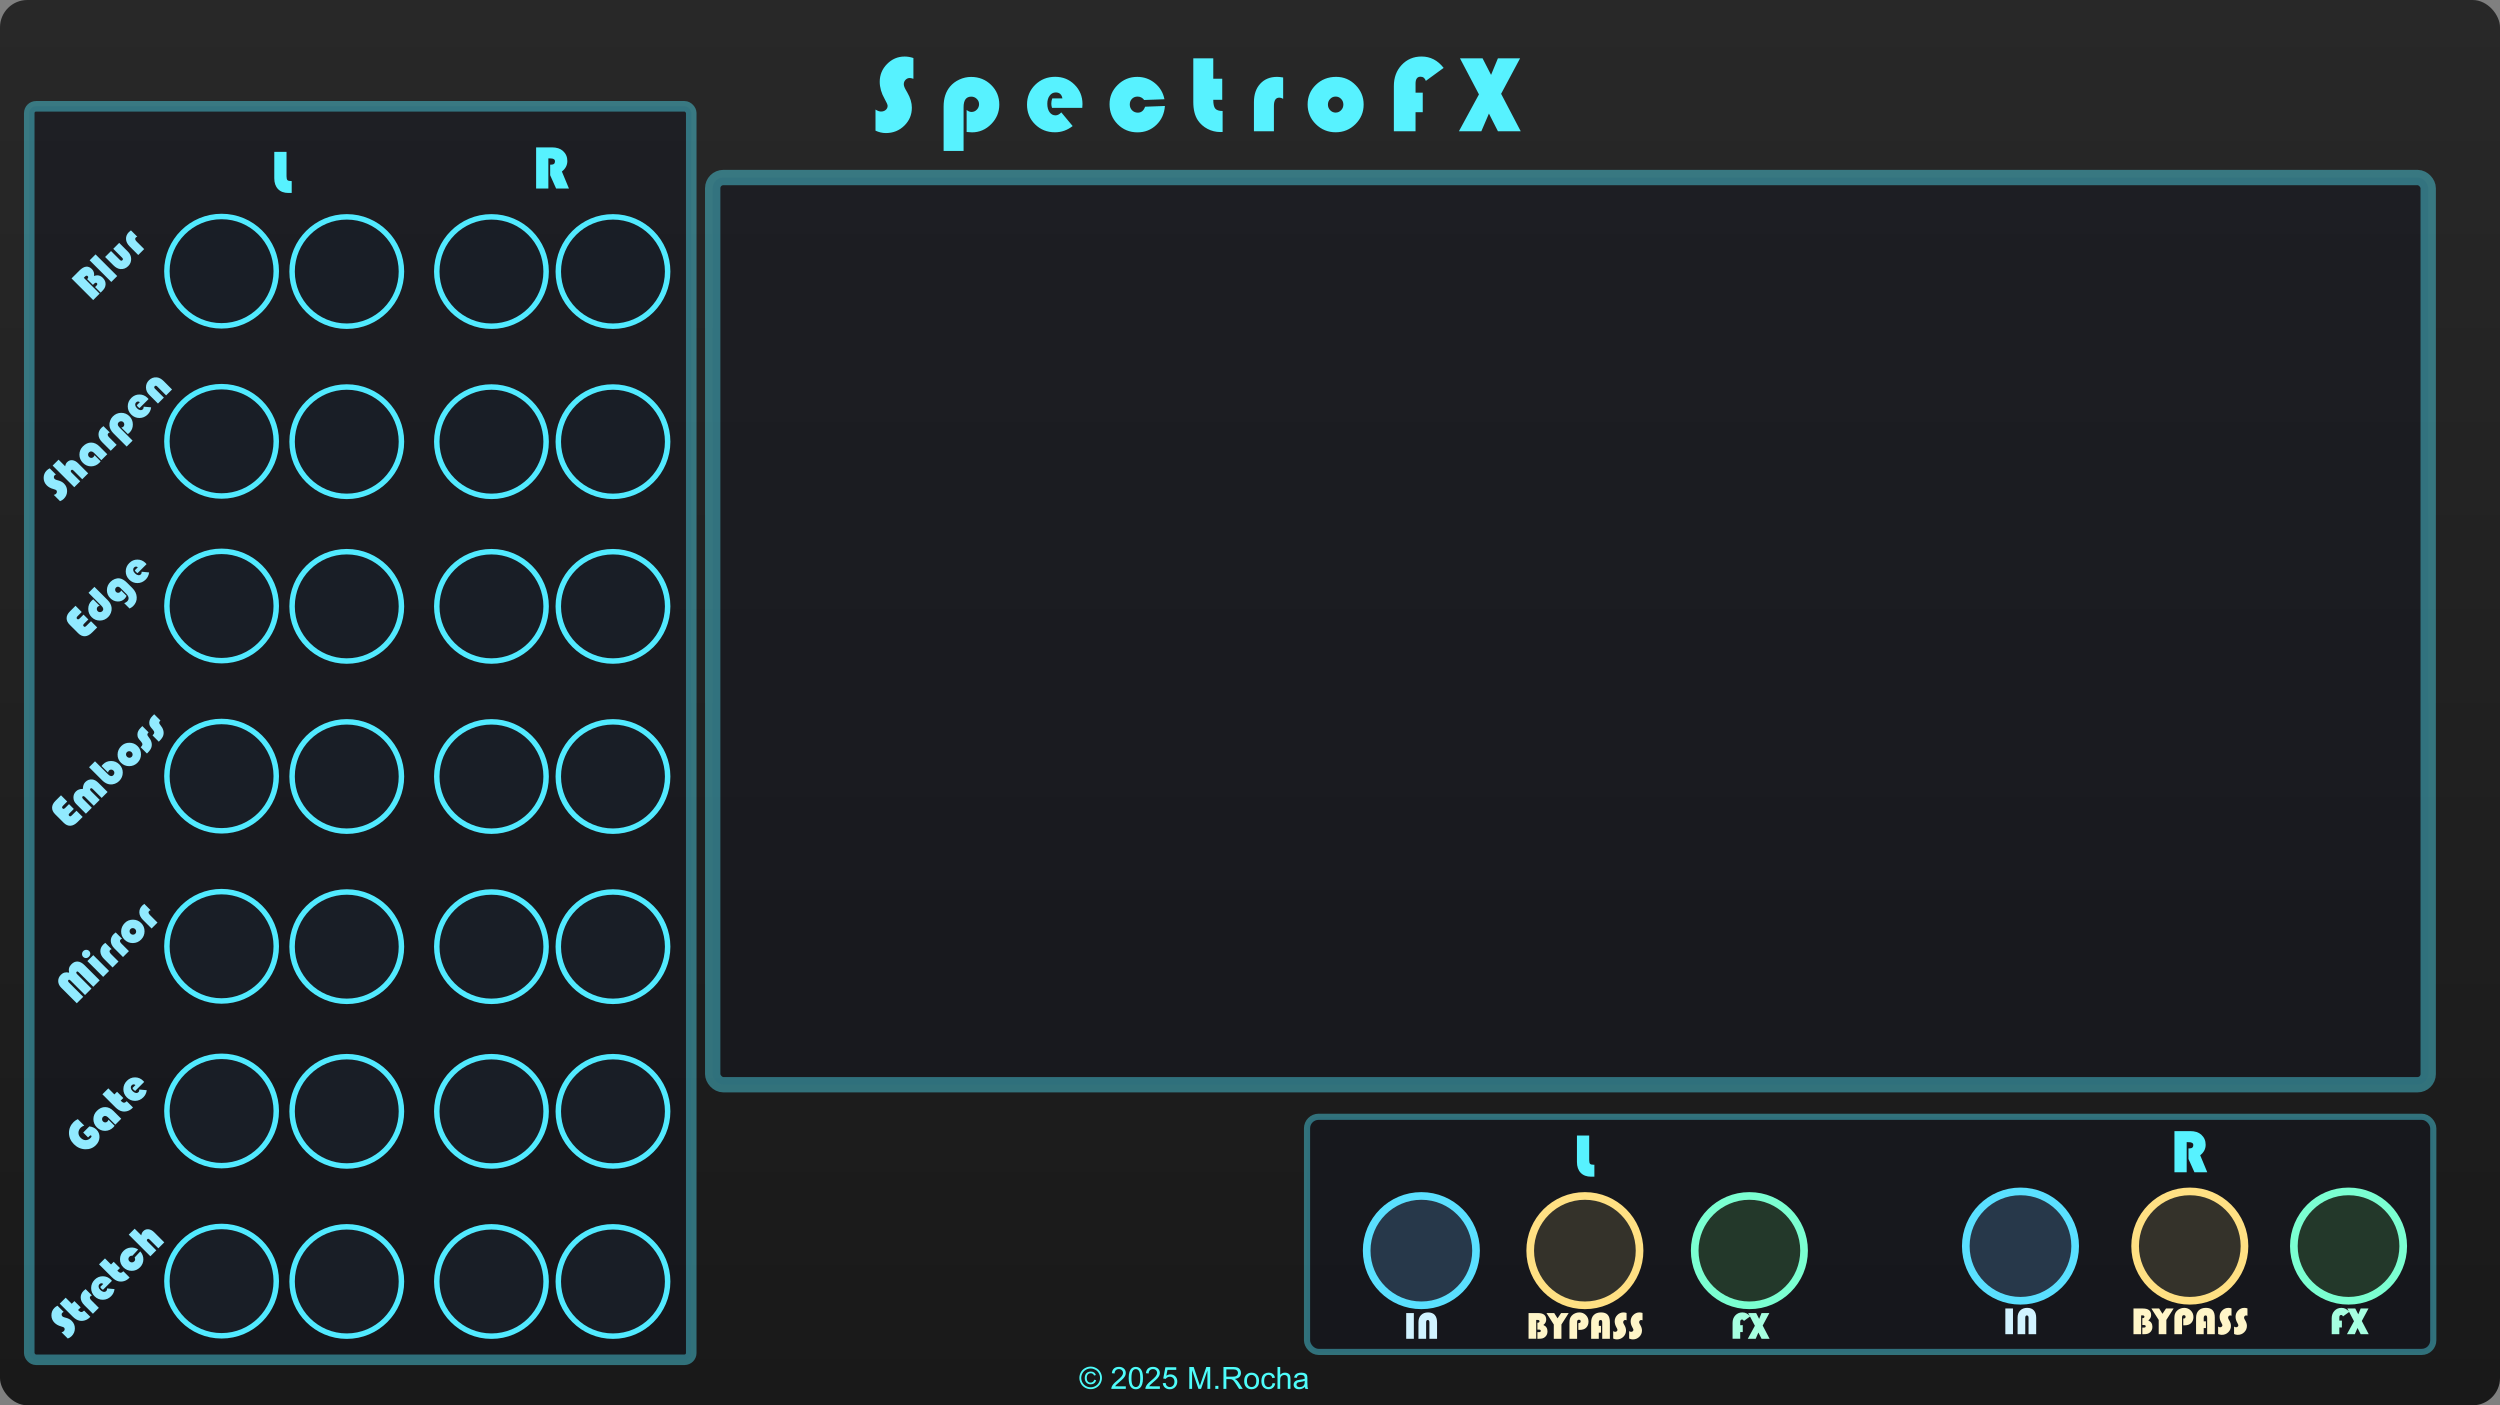 <?xml version="1.0" encoding="UTF-8" standalone="no"?>
<svg
   width="228.6mm"
   height="128.5mm"
   viewBox="0 0 228.6 128.5"
   version="1.1"
   id="svg14"
   sodipodi:docname="SpectroFX.svg"
   inkscape:version="1.4 (86a8ad7, 2024-10-11)"
   xml:space="preserve"
   xmlns:inkscape="http://www.inkscape.org/namespaces/inkscape"
   xmlns:sodipodi="http://sodipodi.sourceforge.net/DTD/sodipodi-0.dtd"
   xmlns="http://www.w3.org/2000/svg"
   xmlns:svg="http://www.w3.org/2000/svg"><rect x="0" y="0" width="228.6" height="128.5" fill="#808080" stroke="none"/><sodipodi:namedview
     id="namedview14"
     pagecolor="#ffffff"
     bordercolor="#000000"
     borderopacity="0.25"
     inkscape:showpageshadow="2"
     inkscape:pageopacity="0.0"
     inkscape:pagecheckerboard="0"
     inkscape:deskcolor="#d1d1d1"
     inkscape:document-units="mm"
     inkscape:zoom="1.0817656"
     inkscape:cx="217.69966"
     inkscape:cy="303.67022"
     inkscape:window-width="1680"
     inkscape:window-height="987"
     inkscape:window-x="-8"
     inkscape:window-y="-8"
     inkscape:window-maximized="1"
     inkscape:current-layer="svg14" /><!-- Fundo arredondado com gradiente --><defs
     id="defs2"><linearGradient
       id="panel-bg"
       x1="0"
       y1="0"
       x2="0"
       y2="171.392"
       gradientTransform="scale(1.334,0.75)"
       gradientUnits="userSpaceOnUse"><stop
         offset="0"
         stop-color="#283747"
         id="stop1"
         style="stop-color:#282828;stop-opacity:1;" /><stop
         offset="1"
         stop-color="#15191f"
         id="stop2"
         style="stop-color:#191919;stop-opacity:1;" /></linearGradient></defs><rect
     x="0"
     y="0"
     width="228.6"
     height="128.5"
     rx="2.5"
     fill="url(#panel-bg)"
     id="rect2"
     style="fill:url(#panel-bg)" /><rect
     x="119.514"
     y="102.119"
     width="102.985"
     height="21.5"
     rx="1.057"
     fill="#111520"
     stroke="#51eaff"
     stroke-width="0.562"
     opacity="0.42"
     id="rect3-4" /><rect
     x="2.675"
     y="9.72"
     width="60.533"
     height="114.618"
     rx="0.621"
     fill="#111520"
     stroke="#51eaff"
     stroke-width="0.964"
     opacity="0.42"
     id="rect3-4-2" /><circle
     cx="129.969"
     cy="114.358"
     r="5"
     fill="#27384a"
     stroke="#5ae0ff"
     stroke-width="0.7"
     id="circle11-0" /><path
     d="m 129.282,120.066 v 2.351 h -0.699 v -2.351 z m 0.422,2.351 v -1.526 q 0,-0.401 0.239,-0.643 0.241,-0.241 0.641,-0.241 0.398,0 0.608,0.234 0.212,0.234 0.212,0.674 v 1.502 h -0.699 v -1.502 q 0,-0.215 -0.153,-0.215 -0.148,0 -0.148,0.215 v 1.502 z"
     id="text11-9"
     style="font-size:3.528px;font-family:'Bauhaus 93';-inkscape-font-specification:'Bauhaus 93, Normal';text-anchor:middle;fill:#d1f3ff"
     aria-label="IN" /><circle
     cx="144.922"
     cy="114.358"
     r="5"
     fill="#34322a"
     stroke="#ffe083"
     stroke-width="0.7"
     id="circle12-4" /><path
     d="m 139.771,120.066 h 0.854 q 0.76,0 0.76,0.598 0,0.296 -0.26,0.493 0.377,0.164 0.377,0.584 0,0.322 -0.222,0.513 -0.109,0.091 -0.233,0.127 -0.124,0.036 -0.334,0.036 h -0.133 v -0.605 h 0.119 q 0.105,0 0.148,-0.026 0.043,-0.028 0.043,-0.095 0,-0.114 -0.176,-0.114 h -0.134 v -0.627 q 0.193,0 0.193,-0.133 0,-0.122 -0.174,-0.122 h -0.129 v 1.721 h -0.699 z m 3.671,0 -0.665,1.046 v 1.306 h -0.699 v -1.306 l -0.67,-1.046 h 0.71 l 0.303,0.484 0.326,-0.484 z m 0.882,1.538 v -0.617 q 0.212,0 0.212,-0.162 0,-0.148 -0.162,-0.148 -0.164,0 -0.164,0.203 v 1.537 H 143.511 v -1.464 q 0,-0.227 0.045,-0.372 0.046,-0.146 0.157,-0.272 0.124,-0.14 0.31,-0.22 0.186,-0.081 0.384,-0.081 0.358,0 0.601,0.241 0.245,0.241 0.245,0.598 0,0.346 -0.219,0.562 -0.2,0.198 -0.603,0.198 z m 2.071,-0.367 v 0.62 h -0.202 v 0.56 h -0.699 v -1.495 q 0,-0.434 0.236,-0.674 0.238,-0.241 0.667,-0.241 0.413,0 0.612,0.219 0.198,0.217 0.198,0.672 v 1.519 h -0.699 v -1.473 q 0,-0.138 -0.033,-0.191 -0.033,-0.053 -0.117,-0.053 -0.164,0 -0.164,0.245 v 0.293 z m 2.339,-1.182 v 0.67 q -0.076,-0.026 -0.117,-0.026 -0.079,0 -0.136,0.059 -0.057,0.059 -0.057,0.141 0,0.071 0.062,0.179 l 0.053,0.093 q 0.145,0.252 0.145,0.486 0,0.343 -0.245,0.581 -0.243,0.238 -0.594,0.238 -0.169,0 -0.334,-0.077 v -0.68 q 0.1,0.064 0.177,0.064 0.091,0 0.152,-0.052 0.062,-0.053 0.062,-0.133 0,-0.052 -0.098,-0.226 -0.157,-0.276 -0.157,-0.551 0,-0.332 0.236,-0.572 0.238,-0.241 0.567,-0.241 0.145,0 0.284,0.048 z m 1.459,0 v 0.67 q -0.076,-0.026 -0.117,-0.026 -0.079,0 -0.136,0.059 -0.057,0.059 -0.057,0.141 0,0.071 0.062,0.179 l 0.053,0.093 q 0.145,0.252 0.145,0.486 0,0.343 -0.245,0.581 -0.243,0.238 -0.594,0.238 -0.169,0 -0.334,-0.077 v -0.68 q 0.1,0.064 0.177,0.064 0.091,0 0.152,-0.052 0.062,-0.053 0.062,-0.133 0,-0.052 -0.098,-0.226 -0.157,-0.276 -0.157,-0.551 0,-0.332 0.236,-0.572 0.238,-0.241 0.567,-0.241 0.145,0 0.284,0.048 z"
     id="text12-8"
     style="font-size:3.528px;font-family:'Bauhaus 93';-inkscape-font-specification:'Bauhaus 93, Normal';text-anchor:middle;fill:#fff5c8"
     aria-label="BYPASS" /><circle
     cx="159.964"
     cy="114.358"
     r="5"
     fill="#23382a"
     stroke="#7bffd1"
     stroke-width="0.7"
     id="circle13-8" /><path
     d="m 159.358,121.173 v 0.63 h -0.233 v 0.613 h -0.699 v -1.459 q 0,-0.412 0.253,-0.68 0.255,-0.27 0.641,-0.27 0.425,0 0.711,0.367 l -0.574,0.419 q -0.048,-0.134 -0.171,-0.134 -0.162,0 -0.162,0.224 v 0.291 z m 2.434,-1.108 -0.612,1.144 0.632,1.208 h -0.736 l -0.289,-0.57 -0.245,0.57 h -0.723 l 0.646,-1.189 -0.612,-1.163 h 0.729 l 0.274,0.534 0.22,-0.534 z"
     id="text13-2"
     style="font-size:3.528px;font-family:'Bauhaus 93';-inkscape-font-specification:'Bauhaus 93, Normal';text-anchor:middle;fill:#a6ffe0"
     aria-label="FX" /><!-- Nome do módulo --><path
     d="m 83.522,5.306 v 1.899 q -0.215,-0.073 -0.332,-0.073 -0.225,0 -0.386,0.166 -0.161,0.166 -0.161,0.4 0,0.2 0.176,0.508 l 0.151,0.264 q 0.41,0.713 0.41,1.377 0,0.972 -0.693,1.646 -0.688,0.674 -1.685,0.674 -0.479,0 -0.947,-0.22 v -1.929 q 0.283,0.181 0.503,0.181 0.259,0 0.43,-0.146 0.176,-0.151 0.176,-0.376 0,-0.146 -0.278,-0.64 -0.444,-0.781 -0.444,-1.562 0,-0.942 0.669,-1.621 0.674,-0.684 1.606,-0.684 0.41,0 0.806,0.137 z m 4.588,8.496 H 86.284 V 9.739 q 0,-1.118 0.586,-1.821 0.337,-0.405 0.854,-0.645 0.522,-0.239 1.069,-0.239 1.089,0 1.836,0.732 0.747,0.732 0.747,1.797 0,1.035 -0.742,1.787 -0.742,0.752 -1.758,0.752 -0.166,0 -0.488,-0.034 v -2.012 q 0.225,0.181 0.449,0.181 0.283,0 0.483,-0.21 0.205,-0.21 0.205,-0.498 0,-0.288 -0.21,-0.488 -0.21,-0.205 -0.503,-0.205 -0.703,0 -0.703,0.972 z M 98.963,9.861 h -2.769 q -0.063,-0.21 -0.063,-0.386 0,-0.244 0.088,-0.479 h 0.928 q -0.098,-0.542 -0.61,-0.542 -0.342,0 -0.557,0.293 -0.215,0.288 -0.215,0.742 0,0.474 0.205,0.767 0.21,0.293 0.547,0.293 0.273,0 0.527,-0.273 l 1.04,1.25 q -0.728,0.571 -1.616,0.571 -1.084,0 -1.821,-0.728 -0.737,-0.728 -0.737,-1.802 0,-1.069 0.742,-1.807 0.747,-0.737 1.831,-0.737 1.06,0 1.777,0.723 0.723,0.718 0.723,1.772 0,0.107 -0.02,0.342 z m 5.745,-0.103 1.812,-0.068 q -0.078,1.055 -0.786,1.733 -0.708,0.679 -1.724,0.679 -1.074,0 -1.816,-0.747 -0.737,-0.747 -0.737,-1.831 0,-1.03 0.747,-1.763 0.747,-0.732 1.792,-0.732 0.913,0 1.611,0.576 0.698,0.576 0.869,1.47 l -1.851,0.068 q -0.239,-0.312 -0.605,-0.312 -0.312,0 -0.513,0.205 -0.2,0.205 -0.2,0.518 0,0.317 0.21,0.532 0.215,0.215 0.532,0.215 0.464,0 0.659,-0.542 z m 6.233,-4.424 v 1.865 h 0.82 v 1.929 h -0.82 q 0,0.581 0.181,0.801 0.186,0.22 0.674,0.22 v 1.919 q -0.142,0.005 -0.21,0.005 -0.62,0 -1.172,-0.288 -0.547,-0.288 -0.879,-0.781 -0.42,-0.63 -0.42,-1.67 V 5.335 Z m 6.39,1.748 v 1.953 q -0.19,-0.107 -0.347,-0.107 -0.498,0 -0.498,0.762 V 12 h -1.826 V 9.339 q 0,-1.055 0.576,-1.68 0.576,-0.63 1.538,-0.63 0.215,0 0.557,0.054 z m 4.847,-0.054 q 1.035,0 1.772,0.747 0.742,0.742 0.742,1.782 0,1.055 -0.752,1.797 -0.747,0.742 -1.807,0.742 -1.06,0 -1.812,-0.742 -0.752,-0.747 -0.752,-1.797 0,-1.069 0.752,-1.797 0.752,-0.732 1.855,-0.732 z m -0.049,1.802 q -0.293,0 -0.498,0.215 -0.205,0.21 -0.205,0.518 0,0.303 0.205,0.518 0.21,0.215 0.498,0.215 0.293,0 0.498,-0.215 0.21,-0.215 0.21,-0.518 0,-0.308 -0.205,-0.518 -0.205,-0.215 -0.503,-0.215 z m 7.967,-0.356 v 1.787 h -0.659 V 12 h -1.982 V 7.864 q 0,-1.167 0.718,-1.929 0.723,-0.767 1.816,-0.767 1.206,0 2.017,1.04 l -1.626,1.187 q -0.137,-0.381 -0.483,-0.381 -0.459,0 -0.459,0.635 V 8.475 Z M 138.995,5.335 137.262,8.577 139.054,12 h -2.085 L 136.148,10.384 135.455,12 h -2.051 l 1.831,-3.369 -1.733,-3.296 h 2.065 l 0.776,1.514 0.625,-1.514 z"
     id="text2"
     style="font-size:10px;font-family:'Bauhaus 93';-inkscape-font-specification:'Bauhaus 93, Normal';letter-spacing:2;text-anchor:middle;fill:#57f2ff"
     aria-label="SpectroFX" /><!-- Área do espectrograma --><rect
     x="65.169"
     y="16.233"
     width="156.866"
     height="82.954"
     rx="0.975"
     fill="#111520"
     stroke="#51eaff"
     stroke-width="1.403"
     opacity="0.42"
     id="rect3" /><!-- Knobs (7, alinhados horizontalmente) --><circle
     cx="20.261"
     y="85"
     fill="#191e26"
     stroke="#51eaff"
     stroke-width="0.5"
     id="circle3"
     cy="24.796"
     style="font-size:4.2px;font-family:Montserrat, Arial;text-anchor:middle"
     r="5" /><path
     d="m 6.541,25.459 0.719,-0.719 q 0.64,-0.64 1.143,-0.136 0.249,0.249 0.196,0.634 0.455,-0.18 0.809,0.174 0.271,0.271 0.245,0.619 -0.015,0.168 -0.088,0.303 -0.074,0.135 -0.251,0.312 l -0.112,0.112 -0.509,-0.509 0.1,-0.1 q 0.088,-0.088 0.103,-0.146 0.013,-0.059 -0.043,-0.116 -0.096,-0.096 -0.244,0.052 L 8.496,26.051 7.968,25.523 q 0.162,-0.162 0.051,-0.274 -0.103,-0.103 -0.249,0.043 l -0.109,0.109 1.449,1.449 -0.589,0.589 z m 2.197,-2.197 1.979,1.979 -0.542,0.542 -1.979,-1.979 z m 0.872,0.236 0.542,-0.542 0.816,0.816 q 0.123,0.123 0.226,0.02 0.102,-0.102 -0.022,-0.225 l -0.816,-0.816 0.542,-0.542 0.806,0.806 q 0.281,0.281 0.289,0.663 0.006,0.38 -0.265,0.651 -0.309,0.309 -0.722,0.273 -0.322,-0.029 -0.634,-0.341 z m 2.364,-2.433 0.58,0.58 q -0.088,0.025 -0.135,0.071 -0.148,0.148 0.078,0.374 l 0.686,0.686 -0.542,0.542 -0.79,-0.79 q -0.313,-0.313 -0.328,-0.67 -0.016,-0.358 0.27,-0.644 0.064,-0.064 0.181,-0.149 z"
     id="text4"
     style="font-size:4.2px;font-family:'Bauhaus 93';-inkscape-font-specification:'Bauhaus 93, Normal';text-anchor:middle;fill:#91eaff"
     aria-label="Blur" /><circle
     cx="20.261"
     cy="40.355"
     fill="#191e26"
     stroke="#51eaff"
     stroke-width="0.5"
     id="circle4"
     style="font-size:4.2px;font-family:Montserrat, Arial;text-anchor:middle"
     r="5" /><path
     d="m 4.546,42.824 0.564,0.564 q -0.086,0.042 -0.12,0.077 -0.067,0.067 -0.065,0.164 0.002,0.097 0.071,0.167 0.059,0.059 0.203,0.099 l 0.123,0.033 q 0.334,0.09 0.531,0.287 0.289,0.289 0.283,0.695 -0.004,0.405 -0.3,0.7 -0.142,0.142 -0.347,0.216 L 4.916,45.253 q 0.138,-0.03 0.203,-0.096 0.077,-0.077 0.084,-0.171 0.007,-0.097 -0.059,-0.164 -0.043,-0.043 -0.273,-0.107 -0.364,-0.1 -0.596,-0.332 -0.28,-0.28 -0.283,-0.68 -0.003,-0.403 0.274,-0.68 0.122,-0.122 0.28,-0.199 z m 0.809,-0.792 0.605,0.605 q 0.038,-0.238 0.175,-0.376 0.209,-0.209 0.481,-0.18 0.274,0.028 0.531,0.284 l 0.916,0.916 -0.542,0.542 -0.764,-0.764 q -0.093,-0.093 -0.145,-0.104 -0.051,-0.013 -0.107,0.043 -0.091,0.091 0.043,0.226 l 0.786,0.786 -0.542,0.542 -1.979,-1.979 z m 3.286,-0.412 0.561,0.561 q -0.055,0.078 -0.11,0.133 -0.326,0.326 -0.758,0.329 -0.432,0.003 -0.756,-0.32 -0.315,-0.315 -0.315,-0.753 0.002,-0.439 0.316,-0.754 0.351,-0.351 0.758,-0.347 0.407,0.001 0.763,0.357 l 0.709,0.709 -0.542,0.542 -0.67,-0.67 q -0.115,-0.115 -0.239,-0.126 -0.123,-0.013 -0.218,0.081 -0.086,0.086 -0.086,0.21 0,0.125 0.086,0.21 0.09,0.09 0.204,0.091 0.115,0.001 0.202,-0.086 0.071,-0.071 0.094,-0.17 z m 0.818,-2.654 0.58,0.58 q -0.088,0.025 -0.135,0.071 -0.148,0.148 0.078,0.374 l 0.686,0.686 -0.542,0.542 -0.79,-0.79 q -0.313,-0.313 -0.328,-0.67 -0.016,-0.358 0.27,-0.644 0.064,-0.064 0.181,-0.149 z m 2.665,1.325 -0.542,0.542 -1.207,-1.207 q -0.332,-0.332 -0.367,-0.715 -0.02,-0.22 0.062,-0.445 0.084,-0.226 0.247,-0.389 0.323,-0.323 0.763,-0.328 0.439,-0.004 0.756,0.312 0.307,0.307 0.31,0.751 0.003,0.444 -0.299,0.745 -0.049,0.049 -0.155,0.135 l -0.597,-0.597 q 0.12,-0.013 0.187,-0.08 0.084,-0.084 0.081,-0.206 -0.001,-0.123 -0.087,-0.209 -0.086,-0.086 -0.207,-0.083 -0.123,0.001 -0.21,0.088 -0.209,0.209 0.08,0.497 z m 1.459,-3.799 -0.822,0.822 q -0.081,-0.043 -0.133,-0.096 -0.073,-0.073 -0.116,-0.168 l 0.276,-0.276 q -0.19,-0.132 -0.342,0.02 -0.102,0.102 -0.078,0.252 0.022,0.149 0.157,0.284 0.141,0.141 0.289,0.167 0.149,0.025 0.249,-0.075 0.081,-0.081 0.075,-0.238 l 0.68,0.062 q -0.046,0.386 -0.31,0.65 -0.322,0.322 -0.757,0.325 -0.435,0.003 -0.754,-0.316 -0.318,-0.318 -0.316,-0.757 0.003,-0.441 0.325,-0.763 0.315,-0.315 0.742,-0.313 0.428,-0.002 0.741,0.312 0.032,0.032 0.096,0.107 z m 2.149,-0.879 -0.542,0.542 -0.816,-0.816 q -0.125,-0.125 -0.228,-0.022 -0.102,0.102 0.023,0.226 l 0.816,0.816 -0.542,0.542 -0.806,-0.806 q -0.283,-0.283 -0.289,-0.663 -0.007,-0.381 0.264,-0.653 0.31,-0.31 0.722,-0.273 0.322,0.029 0.635,0.342 z"
     id="text5"
     style="font-size:4.2px;font-family:'Bauhaus 93';-inkscape-font-specification:'Bauhaus 93, Normal';text-anchor:middle;fill:#91eaff"
     aria-label="Sharpen" /><circle
     cx="20.261"
     cy="55.413"
     fill="#191e26"
     stroke="#51eaff"
     stroke-width="0.5"
     id="circle5"
     style="font-size:4.2px;font-family:Montserrat, Arial;text-anchor:middle"
     r="5" /><path
     d="m 7.638,56.2 0.441,0.441 -0.384,0.384 q -0.078,0.078 -0.088,0.135 -0.009,0.055 0.046,0.11 0.062,0.062 0.116,0.049 0.052,-0.015 0.155,-0.117 l 0.396,-0.396 0.566,0.566 -0.463,0.463 q -0.326,0.326 -0.654,0.344 -0.329,0.016 -0.624,-0.278 L 6.369,57.124 Q 6.085,56.84 6.091,56.521 q 0.007,-0.32 0.303,-0.616 l 0.512,-0.512 0.568,0.568 -0.376,0.376 q -0.152,0.152 -0.054,0.251 0.058,0.058 0.117,0.045 0.058,-0.015 0.151,-0.107 z m 0.455,-1.995 0.542,-0.542 1.205,1.205 q 0.332,0.332 0.367,0.715 0.02,0.22 -0.064,0.447 -0.083,0.225 -0.245,0.387 -0.323,0.323 -0.763,0.328 -0.439,0.004 -0.756,-0.312 -0.306,-0.306 -0.309,-0.75 -0.003,-0.444 0.299,-0.745 0.048,-0.048 0.154,-0.136 l 0.597,0.597 q -0.119,0.015 -0.186,0.081 -0.084,0.084 -0.083,0.207 0.001,0.12 0.088,0.207 0.084,0.084 0.207,0.083 0.122,-0.003 0.209,-0.09 0.209,-0.209 -0.08,-0.497 z m 2.983,-0.216 0.497,0.497 q -0.074,0.161 -0.181,0.268 -0.262,0.262 -0.644,0.247 -0.38,-0.017 -0.667,-0.305 -0.31,-0.31 -0.305,-0.742 0.006,-0.432 0.325,-0.751 0.17,-0.17 0.393,-0.257 0.223,-0.087 0.426,-0.061 0.338,0.042 0.699,0.403 l 0.476,0.476 q 0.387,0.387 0.407,0.848 0.023,0.461 -0.329,0.814 -0.107,0.107 -0.325,0.218 l -0.493,-0.493 q 0.164,-0.048 0.273,-0.157 0.146,-0.146 0.129,-0.323 -0.016,-0.175 -0.196,-0.355 l -0.544,-0.544 q -0.228,-0.228 -0.412,-0.043 -0.078,0.078 -0.077,0.199 0.001,0.117 0.08,0.196 0.083,0.083 0.193,0.083 0.112,-0.002 0.194,-0.084 0.055,-0.055 0.08,-0.132 z m 2.323,-2.401 -0.822,0.822 q -0.081,-0.043 -0.133,-0.096 -0.073,-0.073 -0.116,-0.168 l 0.276,-0.276 q -0.19,-0.132 -0.342,0.02 -0.102,0.102 -0.078,0.252 0.022,0.149 0.157,0.284 0.141,0.141 0.289,0.167 0.149,0.025 0.249,-0.075 0.081,-0.081 0.075,-0.238 l 0.68,0.062 q -0.046,0.386 -0.31,0.65 -0.322,0.322 -0.757,0.325 -0.435,0.003 -0.754,-0.316 -0.318,-0.318 -0.316,-0.757 0.003,-0.441 0.325,-0.763 0.315,-0.315 0.742,-0.313 0.428,-0.001 0.741,0.312 0.032,0.032 0.096,0.107 z"
     id="text6"
     style="font-size:4.2px;font-family:'Bauhaus 93';-inkscape-font-specification:'Bauhaus 93, Normal';text-anchor:middle;fill:#91eaff"
     aria-label="Edge" /><circle
     cx="20.261"
     cy="70.971"
     fill="#191e26"
     stroke="#51eaff"
     stroke-width="0.5"
     id="circle6"
     style="font-size:4.2px;font-family:Montserrat, Arial;text-anchor:middle"
     r="5" /><path
     d="m 6.31,73.529 0.441,0.441 -0.384,0.384 q -0.078,0.078 -0.088,0.135 -0.009,0.055 0.046,0.11 0.062,0.062 0.116,0.049 0.052,-0.015 0.155,-0.117 l 0.396,-0.396 0.566,0.566 -0.463,0.463 Q 6.768,75.49 6.44,75.507 6.111,75.523 5.817,75.229 L 5.041,74.453 q -0.284,-0.284 -0.278,-0.603 0.007,-0.32 0.303,-0.616 l 0.512,-0.512 0.568,0.568 -0.376,0.376 q -0.152,0.152 -0.054,0.251 0.058,0.058 0.117,0.045 0.058,-0.015 0.151,-0.107 z M 9.838,72.42 9.295,72.962 8.515,72.182 q -0.09,-0.09 -0.144,-0.106 -0.054,-0.016 -0.103,0.033 -0.091,0.091 0.07,0.252 l 0.779,0.779 -0.542,0.542 -0.78,-0.78 q -0.09,-0.09 -0.145,-0.104 -0.054,-0.016 -0.103,0.033 -0.09,0.09 0.071,0.251 L 8.396,73.861 7.854,74.404 6.964,73.513 q -0.244,-0.244 -0.249,-0.577 -0.007,-0.335 0.226,-0.568 0.241,-0.241 0.635,-0.229 0.01,-0.416 0.223,-0.629 0.271,-0.271 0.632,-0.238 0.283,0.025 0.577,0.319 z m -1.151,-2.807 1.185,1.185 q 0.289,0.289 0.496,0.081 0.088,-0.088 0.09,-0.209 0.002,-0.123 -0.084,-0.209 -0.088,-0.088 -0.206,-0.09 -0.119,-0.003 -0.203,0.081 -0.059,0.059 -0.084,0.189 L 9.282,70.043 q 0.087,-0.104 0.136,-0.154 0.306,-0.306 0.744,-0.303 0.439,0.001 0.75,0.312 0.318,0.318 0.313,0.757 -0.004,0.439 -0.328,0.763 -0.162,0.162 -0.389,0.247 -0.225,0.083 -0.445,0.062 Q 9.681,71.692 9.349,71.36 L 8.144,70.155 Z m 2.397,-1.391 q 0.307,-0.307 0.748,-0.305 0.441,-10e-7 0.75,0.309 0.313,0.313 0.31,0.757 -0.001,0.442 -0.316,0.757 -0.315,0.315 -0.758,0.318 -0.445,0.002 -0.757,-0.31 -0.318,-0.318 -0.31,-0.757 0.006,-0.441 0.334,-0.769 z m 0.521,0.55 q -0.087,0.087 -0.084,0.212 0.002,0.123 0.093,0.215 0.09,0.09 0.215,0.093 0.126,0.001 0.212,-0.084 0.087,-0.087 0.084,-0.212 -0.001,-0.126 -0.091,-0.216 -0.091,-0.091 -0.215,-0.093 -0.125,-0.003 -0.213,0.086 z m 1.41,-2.378 0.571,0.571 q -0.115,0.115 -0.115,0.202 -2.1e-5,0.084 0.115,0.222 0.381,0.457 0.267,0.916 -0.062,0.242 -0.342,0.522 l -0.075,0.075 -0.574,-0.574 0.025,-0.025 q 0.131,-0.131 0.132,-0.239 0.002,-0.112 -0.126,-0.257 -0.21,-0.233 -0.271,-0.352 -0.059,-0.12 -0.057,-0.3 0.004,-0.315 0.287,-0.597 z m 1.083,-1.083 0.571,0.571 q -0.115,0.115 -0.115,0.202 -2.1e-5,0.084 0.115,0.222 0.381,0.457 0.267,0.916 -0.062,0.242 -0.342,0.522 l -0.075,0.075 -0.574,-0.574 0.025,-0.025 q 0.131,-0.131 0.132,-0.239 0.002,-0.112 -0.126,-0.257 -0.21,-0.233 -0.271,-0.352 -0.059,-0.12 -0.057,-0.3 0.004,-0.315 0.287,-0.597 z"
     id="text7"
     style="font-size:4.2px;font-family:'Bauhaus 93';-inkscape-font-specification:'Bauhaus 93, Normal';text-anchor:middle;fill:#91eaff"
     aria-label="Emboss" /><circle
     cx="20.261"
     cy="86.53"
     fill="#191e26"
     stroke="#51eaff"
     stroke-width="0.5"
     id="circle7"
     style="font-size:4.2px;font-family:Montserrat, Arial;text-anchor:middle"
     r="5" /><path
     d="m 7.022,91.739 -1.427,-1.427 q -0.265,-0.265 -0.273,-0.595 -0.007,-0.329 0.249,-0.586 0.305,-0.305 0.748,-0.189 -0.051,-0.251 3e-6,-0.429 0.049,-0.18 0.218,-0.348 0.267,-0.267 0.577,-0.241 0.31,0.026 0.626,0.342 L 9.117,89.643 8.529,90.232 7.241,88.944 q -0.096,-0.096 -0.142,-0.11 -0.046,-0.017 -0.093,0.029 -0.087,0.087 0.061,0.235 l 1.298,1.298 -0.589,0.589 -1.288,-1.288 q -0.094,-0.094 -0.142,-0.11 -0.048,-0.016 -0.094,0.03 -0.087,0.087 0.071,0.245 l 1.288,1.288 z m 1.508,-4.4 1.446,1.446 -0.542,0.542 -1.446,-1.446 z M 7.615,86.964 q 0.11,-0.11 0.268,-0.112 0.158,-0.004 0.264,0.102 0.113,0.113 0.109,0.262 -0.003,0.148 -0.122,0.267 -0.119,0.119 -0.268,0.123 -0.148,0.003 -0.261,-0.11 -0.106,-0.106 -0.103,-0.262 0.003,-0.16 0.113,-0.27 z m 2.013,-0.751 0.58,0.58 q -0.088,0.025 -0.135,0.071 -0.148,0.148 0.078,0.374 l 0.686,0.686 -0.542,0.542 -0.79,-0.79 Q 9.191,87.362 9.177,87.006 q -0.016,-0.358 0.27,-0.644 0.064,-0.064 0.181,-0.149 z m 0.953,-0.953 0.58,0.58 q -0.088,0.025 -0.135,0.071 -0.148,0.148 0.078,0.374 l 0.686,0.686 -0.542,0.542 -0.79,-0.79 q -0.313,-0.313 -0.328,-0.67 -0.016,-0.358 0.27,-0.644 0.064,-0.064 0.181,-0.149 z m 0.829,-0.861 q 0.307,-0.307 0.748,-0.305 0.441,-10e-7 0.75,0.309 0.313,0.313 0.31,0.757 -0.001,0.442 -0.316,0.757 -0.315,0.315 -0.758,0.318 -0.445,0.001 -0.757,-0.31 -0.318,-0.318 -0.31,-0.757 0.006,-0.441 0.334,-0.769 z m 0.521,0.55 q -0.087,0.087 -0.084,0.212 0.002,0.123 0.093,0.215 0.09,0.09 0.215,0.093 0.126,0.001 0.212,-0.084 0.087,-0.087 0.084,-0.212 -0.001,-0.126 -0.091,-0.216 -0.091,-0.091 -0.215,-0.093 -0.125,-0.003 -0.213,0.086 z m 1.262,-2.3 0.58,0.58 q -0.088,0.025 -0.135,0.071 -0.148,0.148 0.078,0.374 l 0.686,0.686 -0.542,0.542 -0.79,-0.79 q -0.313,-0.313 -0.328,-0.67 -0.016,-0.358 0.27,-0.644 0.064,-0.064 0.181,-0.149 z"
     id="text8"
     style="font-size:4.2px;font-family:'Bauhaus 93';-inkscape-font-specification:'Bauhaus 93, Normal';text-anchor:middle;fill:#91eaff"
     aria-label="Mirror" /><circle
     cx="20.261"
     cy="101.588"
     fill="#191e26"
     stroke="#51eaff"
     stroke-width="0.5"
     id="circle8"
     style="font-size:4.2px;font-family:Montserrat, Arial;text-anchor:middle"
     r="5" /><path
     d="m 7.607,103.56 0.561,-0.561 q 0.406,0.043 0.655,0.293 0.29,0.29 0.274,0.7 -0.015,0.409 -0.325,0.719 -0.403,0.403 -0.99,0.378 -0.587,-0.025 -1.027,-0.464 -0.441,-0.441 -0.448,-1.019 -0.006,-0.58 0.423,-1.009 0.146,-0.146 0.384,-0.265 l 0.589,0.589 q -0.204,0.074 -0.319,0.189 -0.207,0.207 -0.21,0.468 -0.001,0.26 0.204,0.465 0.21,0.21 0.455,0.212 0.245,0.002 0.452,-0.206 0.132,-0.132 0.055,-0.209 -0.058,-0.058 -0.145,0.029 l -0.141,0.141 z m 2.311,-1.177 0.561,0.561 q -0.055,0.078 -0.11,0.133 -0.326,0.326 -0.758,0.329 -0.432,0.003 -0.756,-0.32 -0.315,-0.315 -0.315,-0.753 0.002,-0.439 0.316,-0.754 0.351,-0.351 0.758,-0.347 0.407,10e-4 0.763,0.357 l 0.709,0.709 -0.542,0.542 -0.67,-0.67 q -0.115,-0.115 -0.239,-0.126 -0.123,-0.013 -0.218,0.081 -0.086,0.086 -0.086,0.21 -1.4e-5,0.125 0.086,0.21 0.09,0.09 0.204,0.091 0.115,0.001 0.202,-0.086 0.071,-0.071 0.094,-0.17 z m -0.012,-2.863 0.554,0.554 0.244,-0.244 0.573,0.573 -0.244,0.244 q 0.173,0.173 0.291,0.184 0.12,0.01 0.265,-0.135 l 0.57,0.57 q -0.041,0.044 -0.061,0.064 -0.184,0.184 -0.434,0.262 -0.248,0.077 -0.493,0.029 -0.312,-0.062 -0.621,-0.371 l -1.188,-1.188 z m 3.276,-0.587 -0.822,0.822 q -0.081,-0.043 -0.133,-0.096 -0.073,-0.072 -0.116,-0.168 l 0.276,-0.276 q -0.19,-0.132 -0.342,0.02 -0.102,0.102 -0.078,0.252 0.022,0.149 0.157,0.284 0.141,0.141 0.289,0.167 0.149,0.025 0.249,-0.075 0.081,-0.081 0.075,-0.238 l 0.68,0.062 q -0.046,0.386 -0.31,0.65 -0.322,0.322 -0.757,0.325 -0.435,0.003 -0.754,-0.316 -0.318,-0.318 -0.316,-0.757 0.003,-0.441 0.325,-0.763 0.315,-0.315 0.742,-0.313 0.428,-10e-4 0.741,0.312 0.032,0.032 0.096,0.107 z"
     id="text9"
     style="font-size:4.2px;font-family:'Bauhaus 93';-inkscape-font-specification:'Bauhaus 93, Normal';text-anchor:middle;fill:#91eaff"
     aria-label="Gate" /><circle
     cx="20.261"
     cy="117.146"
     fill="#191e26"
     stroke="#51eaff"
     stroke-width="0.5"
     id="circle9"
     style="font-size:4.2px;font-family:Montserrat, Arial;text-anchor:middle"
     r="5" /><circle
     cx="31.708"
     y="85"
     fill="#191e26"
     stroke="#51eaff"
     stroke-width="0.5"
     id="circle3-1"
     cy="24.829"
     style="font-size:4.2px;font-family:Montserrat, Arial;text-anchor:middle"
     r="5" /><circle
     cx="31.708"
     cy="40.388"
     fill="#191e26"
     stroke="#51eaff"
     stroke-width="0.5"
     id="circle4-7"
     style="font-size:4.2px;font-family:Montserrat, Arial;text-anchor:middle"
     r="5" /><circle
     cx="31.708"
     cy="55.446"
     fill="#191e26"
     stroke="#51eaff"
     stroke-width="0.5"
     id="circle5-1"
     style="font-size:4.2px;font-family:Montserrat, Arial;text-anchor:middle"
     r="5" /><circle
     cx="31.708"
     cy="71.004"
     fill="#191e26"
     stroke="#51eaff"
     stroke-width="0.5"
     id="circle6-1"
     style="font-size:4.2px;font-family:Montserrat, Arial;text-anchor:middle"
     r="5" /><circle
     cx="31.708"
     cy="86.563"
     fill="#191e26"
     stroke="#51eaff"
     stroke-width="0.5"
     id="circle7-5"
     style="font-size:4.2px;font-family:Montserrat, Arial;text-anchor:middle"
     r="5" /><circle
     cx="31.708"
     cy="101.621"
     fill="#191e26"
     stroke="#51eaff"
     stroke-width="0.5"
     id="circle8-2"
     style="font-size:4.2px;font-family:Montserrat, Arial;text-anchor:middle"
     r="5" /><circle
     cx="31.708"
     cy="117.179"
     fill="#191e26"
     stroke="#51eaff"
     stroke-width="0.5"
     id="circle9-7"
     style="font-size:4.2px;font-family:Montserrat, Arial;text-anchor:middle"
     r="5" /><circle
     cx="44.938"
     y="85"
     fill="#191e26"
     stroke="#51eaff"
     stroke-width="0.5"
     id="circle3-6"
     cy="24.829"
     style="font-size:4.2px;font-family:Montserrat, Arial;text-anchor:middle"
     r="5" /><circle
     cx="44.938"
     cy="40.388"
     fill="#191e26"
     stroke="#51eaff"
     stroke-width="0.5"
     id="circle4-1"
     style="font-size:4.2px;font-family:Montserrat, Arial;text-anchor:middle"
     r="5" /><circle
     cx="44.938"
     cy="55.446"
     fill="#191e26"
     stroke="#51eaff"
     stroke-width="0.5"
     id="circle5-4"
     style="font-size:4.2px;font-family:Montserrat, Arial;text-anchor:middle"
     r="5" /><circle
     cx="44.938"
     cy="71.004"
     fill="#191e26"
     stroke="#51eaff"
     stroke-width="0.5"
     id="circle6-2"
     style="font-size:4.2px;font-family:Montserrat, Arial;text-anchor:middle"
     r="5" /><circle
     cx="44.938"
     cy="86.563"
     fill="#191e26"
     stroke="#51eaff"
     stroke-width="0.5"
     id="circle7-3"
     style="font-size:4.2px;font-family:Montserrat, Arial;text-anchor:middle"
     r="5" /><circle
     cx="44.938"
     cy="101.621"
     fill="#191e26"
     stroke="#51eaff"
     stroke-width="0.5"
     id="circle8-22"
     style="font-size:4.2px;font-family:Montserrat, Arial;text-anchor:middle"
     r="5" /><circle
     cx="44.938"
     cy="117.179"
     fill="#191e26"
     stroke="#51eaff"
     stroke-width="0.5"
     id="circle9-1"
     style="font-size:4.2px;font-family:Montserrat, Arial;text-anchor:middle"
     r="5" /><circle
     cx="56.05"
     y="85"
     fill="#191e26"
     stroke="#51eaff"
     stroke-width="0.5"
     id="circle3-68"
     cy="24.829"
     style="font-size:4.2px;font-family:Montserrat, Arial;text-anchor:middle"
     r="5" /><circle
     cx="56.05"
     cy="40.388"
     fill="#191e26"
     stroke="#51eaff"
     stroke-width="0.5"
     id="circle4-5"
     style="font-size:4.2px;font-family:Montserrat, Arial;text-anchor:middle"
     r="5" /><circle
     cx="56.05"
     cy="55.446"
     fill="#191e26"
     stroke="#51eaff"
     stroke-width="0.5"
     id="circle5-7"
     style="font-size:4.2px;font-family:Montserrat, Arial;text-anchor:middle"
     r="5" /><circle
     cx="56.05"
     cy="71.004"
     fill="#191e26"
     stroke="#51eaff"
     stroke-width="0.5"
     id="circle6-6"
     style="font-size:4.2px;font-family:Montserrat, Arial;text-anchor:middle"
     r="5" /><circle
     cx="56.05"
     cy="86.563"
     fill="#191e26"
     stroke="#51eaff"
     stroke-width="0.5"
     id="circle7-1"
     style="font-size:4.2px;font-family:Montserrat, Arial;text-anchor:middle"
     r="5" /><circle
     cx="56.05"
     cy="101.621"
     fill="#191e26"
     stroke="#51eaff"
     stroke-width="0.5"
     id="circle8-8"
     style="font-size:4.2px;font-family:Montserrat, Arial;text-anchor:middle"
     r="5" /><circle
     cx="56.05"
     cy="117.179"
     fill="#191e26"
     stroke="#51eaff"
     stroke-width="0.5"
     id="circle9-9"
     style="font-size:4.2px;font-family:Montserrat, Arial;text-anchor:middle"
     r="5" /><path
     d="m 5.256,119.394 0.564,0.564 q -0.086,0.042 -0.12,0.077 -0.067,0.067 -0.065,0.164 0.001,0.097 0.071,0.167 0.059,0.059 0.203,0.099 l 0.123,0.033 q 0.334,0.09 0.531,0.287 0.289,0.289 0.283,0.695 -0.004,0.405 -0.3,0.7 -0.142,0.142 -0.347,0.216 l -0.573,-0.573 q 0.138,-0.03 0.203,-0.096 0.077,-0.077 0.084,-0.171 0.007,-0.097 -0.059,-0.164 -0.043,-0.043 -0.273,-0.107 -0.364,-0.1 -0.596,-0.332 -0.28,-0.28 -0.283,-0.68 -0.003,-0.403 0.274,-0.68 0.122,-0.122 0.28,-0.199 z m 0.75,-0.732 0.554,0.554 0.244,-0.244 0.573,0.573 -0.244,0.244 q 0.173,0.173 0.291,0.184 0.12,0.01 0.265,-0.135 l 0.57,0.57 q -0.041,0.043 -0.061,0.064 -0.184,0.184 -0.434,0.262 -0.248,0.077 -0.493,0.029 -0.312,-0.062 -0.621,-0.371 l -1.188,-1.188 z m 1.823,-0.785 0.58,0.58 q -0.088,0.025 -0.135,0.071 -0.148,0.148 0.078,0.374 l 0.686,0.686 -0.542,0.542 -0.79,-0.79 q -0.313,-0.313 -0.328,-0.67 -0.016,-0.358 0.27,-0.644 0.064,-0.064 0.181,-0.149 z m 2.406,-0.756 -0.822,0.822 q -0.081,-0.043 -0.133,-0.096 -0.073,-0.072 -0.116,-0.168 l 0.276,-0.276 q -0.19,-0.132 -0.342,0.02 -0.102,0.102 -0.078,0.252 0.022,0.149 0.157,0.284 0.141,0.141 0.289,0.167 0.149,0.025 0.249,-0.075 0.081,-0.081 0.075,-0.238 l 0.68,0.062 q -0.046,0.386 -0.31,0.65 -0.322,0.322 -0.757,0.325 -0.435,0.003 -0.754,-0.316 -0.318,-0.318 -0.316,-0.757 0.003,-0.441 0.325,-0.763 0.315,-0.315 0.742,-0.313 0.428,-0.001 0.741,0.312 0.032,0.032 0.096,0.107 z m -0.637,-2.052 0.554,0.554 0.244,-0.244 0.573,0.573 -0.244,0.244 q 0.173,0.173 0.291,0.184 0.12,0.01 0.265,-0.135 l 0.57,0.57 q -0.041,0.043 -0.061,0.064 -0.184,0.184 -0.434,0.262 -0.248,0.077 -0.493,0.029 -0.312,-0.062 -0.621,-0.371 l -1.188,-1.188 z m 2.712,-0.084 0.518,-0.558 q 0.29,0.336 0.281,0.748 -0.009,0.412 -0.31,0.713 -0.319,0.319 -0.761,0.318 -0.441,-0.003 -0.763,-0.325 -0.306,-0.306 -0.302,-0.745 0.004,-0.439 0.315,-0.75 0.271,-0.271 0.65,-0.307 0.378,-0.036 0.695,0.178 l -0.529,0.57 q -0.164,-0.022 -0.273,0.087 -0.093,0.093 -0.091,0.213 0.001,0.12 0.094,0.213 0.094,0.094 0.22,0.096 0.128,0 0.222,-0.094 0.138,-0.138 0.035,-0.357 z m 0.003,-2.631 0.605,0.605 q 0.038,-0.238 0.175,-0.376 0.209,-0.209 0.481,-0.18 0.274,0.028 0.531,0.284 l 0.916,0.916 -0.542,0.542 -0.764,-0.764 q -0.093,-0.093 -0.145,-0.104 -0.051,-0.013 -0.107,0.043 -0.091,0.091 0.043,0.226 l 0.786,0.786 -0.542,0.542 -1.979,-1.979 z"
     id="text10"
     style="font-size:4.2px;font-family:'Bauhaus 93';-inkscape-font-specification:'Bauhaus 93, Normal';text-anchor:middle;fill:#91eaff"
     aria-label="Stretch" /><!-- Jacks --><circle
     cx="184.753"
     cy="113.942"
     r="5"
     fill="#27384a"
     stroke="#5ae0ff"
     stroke-width="0.7"
     id="circle11" /><path
     d="m 184.067,119.649 v 2.351 h -0.699 v -2.351 z m 0.422,2.351 v -1.526 q 0,-0.401 0.239,-0.643 0.241,-0.241 0.641,-0.241 0.398,0 0.608,0.234 0.212,0.234 0.212,0.674 v 1.502 h -0.699 v -1.502 q 0,-0.215 -0.153,-0.215 -0.148,0 -0.148,0.215 v 1.502 z"
     id="text11"
     style="font-size:3.528px;font-family:'Bauhaus 93';-inkscape-font-specification:'Bauhaus 93, Normal';text-anchor:middle;fill:#d1f3ff"
     aria-label="IN" /><circle
     cx="200.236"
     cy="113.942"
     r="5"
     fill="#34322a"
     stroke="#ffe083"
     stroke-width="0.7"
     id="circle12" /><path
     d="m 195.085,119.649 h 0.854 q 0.76,0 0.76,0.598 0,0.296 -0.26,0.493 0.377,0.164 0.377,0.584 0,0.322 -0.222,0.513 -0.109,0.091 -0.233,0.127 -0.124,0.036 -0.334,0.036 h -0.133 v -0.605 h 0.119 q 0.105,0 0.148,-0.026 0.043,-0.028 0.043,-0.095 0,-0.114 -0.176,-0.114 h -0.134 v -0.627 q 0.193,0 0.193,-0.133 0,-0.122 -0.174,-0.122 h -0.129 v 1.721 h -0.699 z m 3.671,0 -0.665,1.046 v 1.306 h -0.699 v -1.306 l -0.67,-1.046 h 0.71 l 0.303,0.484 0.326,-0.484 z m 0.882,1.538 v -0.617 q 0.212,0 0.212,-0.162 0,-0.148 -0.162,-0.148 -0.164,0 -0.164,0.203 v 1.537 h -0.699 v -1.464 q 0,-0.227 0.045,-0.372 0.046,-0.146 0.157,-0.272 0.124,-0.14 0.31,-0.22 0.186,-0.081 0.384,-0.081 0.358,0 0.601,0.241 0.245,0.241 0.245,0.598 0,0.346 -0.219,0.562 -0.2,0.198 -0.603,0.198 z m 2.071,-0.367 v 0.62 h -0.202 v 0.56 h -0.699 v -1.495 q 0,-0.434 0.236,-0.674 0.238,-0.241 0.667,-0.241 0.413,0 0.612,0.219 0.198,0.217 0.198,0.672 v 1.519 h -0.699 v -1.473 q 0,-0.138 -0.033,-0.191 -0.033,-0.053 -0.117,-0.053 -0.164,0 -0.164,0.245 v 0.293 z m 2.339,-1.182 v 0.67 q -0.076,-0.026 -0.117,-0.026 -0.079,0 -0.136,0.059 -0.057,0.059 -0.057,0.141 0,0.071 0.062,0.179 l 0.053,0.093 q 0.145,0.252 0.145,0.486 0,0.343 -0.245,0.581 -0.243,0.238 -0.594,0.238 -0.169,0 -0.334,-0.077 v -0.68 q 0.1,0.064 0.177,0.064 0.091,0 0.152,-0.052 0.062,-0.053 0.062,-0.133 0,-0.052 -0.098,-0.226 -0.157,-0.276 -0.157,-0.551 0,-0.332 0.236,-0.572 0.238,-0.241 0.567,-0.241 0.145,0 0.284,0.048 z m 1.459,0 v 0.67 q -0.076,-0.026 -0.117,-0.026 -0.079,0 -0.136,0.059 -0.057,0.059 -0.057,0.141 0,0.071 0.062,0.179 l 0.053,0.093 q 0.145,0.252 0.145,0.486 0,0.343 -0.245,0.581 -0.243,0.238 -0.594,0.238 -0.169,0 -0.334,-0.077 v -0.68 q 0.1,0.064 0.177,0.064 0.091,0 0.152,-0.052 0.062,-0.053 0.062,-0.133 0,-0.052 -0.098,-0.226 -0.157,-0.276 -0.157,-0.551 0,-0.332 0.236,-0.572 0.238,-0.241 0.567,-0.241 0.145,0 0.284,0.048 z"
     id="text12"
     style="font-size:3.528px;font-family:'Bauhaus 93';-inkscape-font-specification:'Bauhaus 93, Normal';text-anchor:middle;fill:#fff5c8"
     aria-label="BYPASS" /><circle
     cx="214.75"
     cy="113.942"
     r="5"
     fill="#23382a"
     stroke="#7bffd1"
     stroke-width="0.7"
     id="circle13" /><path
     d="m 214.142,120.756 v 0.63 h -0.233 v 0.613 h -0.699 v -1.459 q 0,-0.412 0.253,-0.68 0.255,-0.27 0.641,-0.27 0.425,0 0.711,0.367 l -0.574,0.419 q -0.048,-0.134 -0.171,-0.134 -0.162,0 -0.162,0.224 v 0.291 z m 2.434,-1.108 -0.612,1.144 0.632,1.208 h -0.736 l -0.289,-0.57 -0.245,0.57 h -0.723 l 0.646,-1.189 -0.612,-1.163 h 0.729 l 0.274,0.534 0.22,-0.534 z"
     id="text13"
     style="font-size:3.528px;font-family:'Bauhaus 93';-inkscape-font-specification:'Bauhaus 93, Normal';text-anchor:middle;fill:#a6ffe0"
     aria-label="FX" /><!-- Decoração espectral --><!-- Rodapé assinatura --><path
     d="m 99.73,124.962 q 0.26,0 0.507,0.134 0.247,0.133 0.386,0.381 0.138,0.247 0.138,0.517 0,0.267 -0.137,0.513 -0.135,0.246 -0.381,0.383 -0.245,0.135 -0.513,0.135 -0.268,0 -0.514,-0.135 -0.245,-0.137 -0.381,-0.383 -0.137,-0.246 -0.137,-0.513 0,-0.269 0.138,-0.517 0.139,-0.249 0.387,-0.381 0.247,-0.134 0.507,-0.134 z m 0,0.171 q -0.217,0 -0.424,0.112 -0.205,0.111 -0.321,0.319 -0.116,0.206 -0.116,0.431 0,0.223 0.113,0.428 0.115,0.204 0.32,0.319 0.205,0.113 0.428,0.113 0.223,0 0.428,-0.113 0.205,-0.115 0.319,-0.319 0.113,-0.205 0.113,-0.428 0,-0.224 -0.116,-0.431 -0.115,-0.208 -0.321,-0.319 -0.206,-0.112 -0.422,-0.112 z m 0.331,1.028 0.168,0.049 q -0.041,0.171 -0.175,0.273 -0.133,0.101 -0.323,0.101 -0.241,0 -0.391,-0.156 -0.15,-0.156 -0.15,-0.432 0,-0.18 0.068,-0.313 0.068,-0.134 0.194,-0.201 0.127,-0.068 0.29,-0.068 0.182,0 0.302,0.087 0.12,0.086 0.164,0.235 l -0.163,0.04 q -0.041,-0.101 -0.122,-0.154 -0.079,-0.055 -0.187,-0.055 -0.157,0 -0.26,0.112 -0.101,0.112 -0.101,0.321 0,0.209 0.096,0.317 0.097,0.107 0.25,0.107 0.123,0 0.216,-0.071 0.093,-0.071 0.123,-0.193 z m 2.883,0.603 V 127 h -1.325 q -0.003,-0.089 0.029,-0.171 0.051,-0.135 0.161,-0.267 0.112,-0.131 0.323,-0.304 0.327,-0.268 0.442,-0.424 0.115,-0.157 0.115,-0.297 0,-0.146 -0.105,-0.246 -0.104,-0.101 -0.272,-0.101 -0.178,0 -0.284,0.107 -0.107,0.107 -0.108,0.295 l -0.253,-0.026 q 0.026,-0.283 0.196,-0.431 0.17,-0.149 0.455,-0.149 0.288,0 0.457,0.16 0.168,0.16 0.168,0.396 0,0.12 -0.049,0.237 -0.049,0.116 -0.164,0.245 -0.113,0.129 -0.379,0.353 -0.221,0.186 -0.284,0.253 -0.063,0.066 -0.104,0.133 z m 0.264,-0.752 q 0,-0.355 0.072,-0.571 0.074,-0.217 0.217,-0.335 0.145,-0.118 0.364,-0.118 0.161,0 0.283,0.066 0.122,0.064 0.201,0.187 0.079,0.122 0.124,0.298 0.045,0.175 0.045,0.473 0,0.353 -0.072,0.57 -0.072,0.216 -0.217,0.335 -0.144,0.118 -0.364,0.118 -0.29,0 -0.455,-0.208 -0.198,-0.25 -0.198,-0.815 z m 0.253,0 q 0,0.494 0.115,0.658 0.116,0.163 0.286,0.163 0.17,0 0.284,-0.164 0.116,-0.164 0.116,-0.656 0,-0.495 -0.116,-0.658 -0.115,-0.163 -0.287,-0.163 -0.17,0 -0.271,0.144 -0.127,0.183 -0.127,0.677 z m 2.598,0.752 V 127 h -1.325 q -0.003,-0.089 0.029,-0.171 0.051,-0.135 0.161,-0.267 0.112,-0.131 0.323,-0.304 0.327,-0.268 0.442,-0.424 0.115,-0.157 0.115,-0.297 0,-0.146 -0.105,-0.246 -0.104,-0.101 -0.272,-0.101 -0.178,0 -0.284,0.107 -0.107,0.107 -0.108,0.295 l -0.253,-0.026 q 0.026,-0.283 0.196,-0.431 0.17,-0.149 0.455,-0.149 0.288,0 0.457,0.16 0.168,0.16 0.168,0.396 0,0.12 -0.049,0.237 -0.049,0.116 -0.164,0.245 -0.113,0.129 -0.379,0.353 -0.221,0.186 -0.284,0.253 -0.063,0.066 -0.104,0.133 z m 0.264,-0.288 0.258,-0.022 q 0.029,0.189 0.133,0.284 0.105,0.094 0.253,0.094 0.178,0 0.301,-0.134 0.123,-0.134 0.123,-0.355 0,-0.211 -0.119,-0.332 -0.118,-0.122 -0.309,-0.122 -0.119,0 -0.215,0.055 -0.096,0.053 -0.15,0.139 l -0.231,-0.03 0.194,-1.029 h 0.997 v 0.235 h -0.8 l -0.108,0.539 q 0.18,-0.126 0.379,-0.126 0.263,0 0.443,0.182 0.18,0.182 0.18,0.468 0,0.272 -0.159,0.47 -0.193,0.243 -0.526,0.243 -0.273,0 -0.447,-0.153 -0.172,-0.153 -0.197,-0.406 z m 2.427,0.525 v -2.004 h 0.399 l 0.474,1.419 q 0.066,0.198 0.096,0.297 0.034,-0.109 0.107,-0.321 l 0.48,-1.395 h 0.357 V 127 h -0.256 v -1.678 L 109.824,127 h -0.239 l -0.58,-1.706 V 127 Z m 2.379,0 v -0.28 h 0.28 V 127 Z m 0.744,0 v -2.004 h 0.889 q 0.268,0 0.407,0.055 0.139,0.053 0.223,0.19 0.083,0.137 0.083,0.302 0,0.213 -0.138,0.36 -0.138,0.146 -0.427,0.186 0.105,0.051 0.16,0.1 0.116,0.107 0.22,0.267 L 113.639,127 h -0.334 l -0.265,-0.417 q -0.116,-0.18 -0.191,-0.276 -0.075,-0.096 -0.135,-0.134 -0.059,-0.038 -0.12,-0.053 -0.045,-0.01 -0.148,-0.01 h -0.308 V 127 Z m 0.265,-1.12 h 0.57 q 0.182,0 0.284,-0.037 0.103,-0.038 0.156,-0.12 0.053,-0.083 0.053,-0.18 0,-0.142 -0.104,-0.234 -0.103,-0.092 -0.325,-0.092 h -0.634 z m 1.63,0.394 q 0,-0.403 0.224,-0.597 0.187,-0.161 0.457,-0.161 0.299,0 0.489,0.197 0.19,0.196 0.19,0.541 0,0.28 -0.085,0.442 -0.083,0.16 -0.245,0.249 -0.16,0.089 -0.35,0.089 -0.305,0 -0.494,-0.196 -0.187,-0.196 -0.187,-0.563 z m 0.253,0 q 0,0.279 0.122,0.418 0.122,0.138 0.306,0.138 0.183,0 0.305,-0.139 0.122,-0.139 0.122,-0.425 0,-0.269 -0.123,-0.407 -0.122,-0.139 -0.304,-0.139 -0.185,0 -0.306,0.138 -0.122,0.138 -0.122,0.417 z m 2.343,0.194 0.242,0.032 q -0.04,0.25 -0.204,0.392 -0.163,0.141 -0.401,0.141 -0.298,0 -0.48,-0.194 -0.18,-0.196 -0.18,-0.559 0,-0.235 0.078,-0.412 0.078,-0.176 0.237,-0.264 0.16,-0.089 0.347,-0.089 0.237,0 0.387,0.12 0.15,0.119 0.193,0.339 l -0.239,0.037 q -0.034,-0.146 -0.122,-0.22 -0.086,-0.074 -0.209,-0.074 -0.186,0 -0.302,0.134 -0.116,0.133 -0.116,0.421 0,0.293 0.112,0.425 0.112,0.133 0.293,0.133 0.145,0 0.242,-0.089 0.097,-0.089 0.123,-0.273 z M 116.816,127 v -2.004 h 0.246 v 0.719 q 0.172,-0.2 0.435,-0.2 0.161,0 0.28,0.064 0.119,0.063 0.17,0.175 0.052,0.112 0.052,0.325 V 127 h -0.246 v -0.92 q 0,-0.185 -0.081,-0.268 -0.079,-0.085 -0.226,-0.085 -0.109,0 -0.206,0.057 -0.096,0.056 -0.137,0.153 -0.041,0.097 -0.041,0.268 V 127 Z m 2.505,-0.179 q -0.137,0.116 -0.264,0.164 -0.126,0.048 -0.271,0.048 -0.239,0 -0.368,-0.116 -0.129,-0.118 -0.129,-0.299 0,-0.107 0.048,-0.194 0.049,-0.089 0.127,-0.142 0.079,-0.053 0.178,-0.081 0.072,-0.019 0.219,-0.037 0.298,-0.036 0.439,-0.085 0.001,-0.051 0.001,-0.064 0,-0.15 -0.07,-0.212 -0.094,-0.083 -0.28,-0.083 -0.174,0 -0.257,0.061 -0.082,0.06 -0.122,0.215 l -0.241,-0.033 q 0.033,-0.154 0.108,-0.249 0.075,-0.096 0.217,-0.146 0.142,-0.052 0.329,-0.052 0.186,0 0.302,0.044 0.116,0.044 0.171,0.111 0.055,0.066 0.077,0.167 0.012,0.063 0.012,0.227 v 0.328 q 0,0.343 0.015,0.435 0.016,0.09 0.063,0.174 H 119.37 q -0.038,-0.077 -0.049,-0.179 z m -0.021,-0.55 q -0.134,0.055 -0.402,0.093 -0.152,0.022 -0.215,0.049 -0.063,0.027 -0.097,0.081 -0.034,0.052 -0.034,0.116 0,0.098 0.074,0.164 0.075,0.066 0.219,0.066 0.142,0 0.253,-0.061 0.111,-0.063 0.163,-0.171 0.04,-0.083 0.04,-0.246 z"
     id="text14"
     style="font-size:2.8px;font-family:Arial;text-anchor:middle;fill:#4efcfa"
     aria-label="© 2025 M.Rocha" /><path
     d="m 144.197,103.836 h 1.119 v 2.235 q 0,0.262 0.083,0.35 0.085,0.085 0.333,0.085 h 0.058 v 1.091 h -0.298 q -0.612,0 -0.954,-0.356 -0.342,-0.358 -0.342,-0.992 z"
     id="text15"
     style="font-size:5.644px;font-family:'Bauhaus 93';-inkscape-font-specification:'Bauhaus 93, Normal';fill:#57f2ff;stroke:#000000;stroke-width:0;stroke-linecap:round"
     aria-label="L" /><path
     d="m 199.95,104.439 v 2.751 h -1.119 v -3.762 h 1.436 q 0.656,0 1.017,0.325 0.402,0.364 0.402,0.923 0,0.571 -0.499,0.962 l 0.645,1.552 h -1.174 l -0.543,-1.213 v -0.967 h 0.088 q 0.353,0 0.353,-0.303 0,-0.267 -0.408,-0.267 z"
     id="text15-5"
     style="font-size:5.644px;font-family:'Bauhaus 93';-inkscape-font-specification:'Bauhaus 93, Normal';fill:#57f2ff;stroke:#000000;stroke-width:0;stroke-linecap:round"
     aria-label="R" /><path
     d="m 25.081,13.884 h 1.119 v 2.235 q 0,0.262 0.083,0.35 0.085,0.085 0.333,0.085 h 0.058 v 1.091 h -0.298 q -0.612,0 -0.954,-0.356 -0.342,-0.358 -0.342,-0.992 z"
     id="text15-7"
     style="font-size:5.644px;font-family:'Bauhaus 93';-inkscape-font-specification:'Bauhaus 93, Normal';fill:#57f2ff;stroke:#000000;stroke-width:0;stroke-linecap:round"
     aria-label="L" /><path
     d="m 50.142,14.486 v 2.751 h -1.119 v -3.762 h 1.436 q 0.656,0 1.017,0.325 0.402,0.364 0.402,0.923 0,0.571 -0.499,0.962 l 0.645,1.552 h -1.174 l -0.543,-1.213 v -0.967 h 0.088 q 0.353,0 0.353,-0.303 0,-0.267 -0.408,-0.267 z"
     id="text15-5-9"
     style="font-size:5.644px;font-family:'Bauhaus 93';-inkscape-font-specification:'Bauhaus 93, Normal';fill:#57f2ff;stroke:#000000;stroke-width:0;stroke-linecap:round"
     aria-label="R" /></svg>
